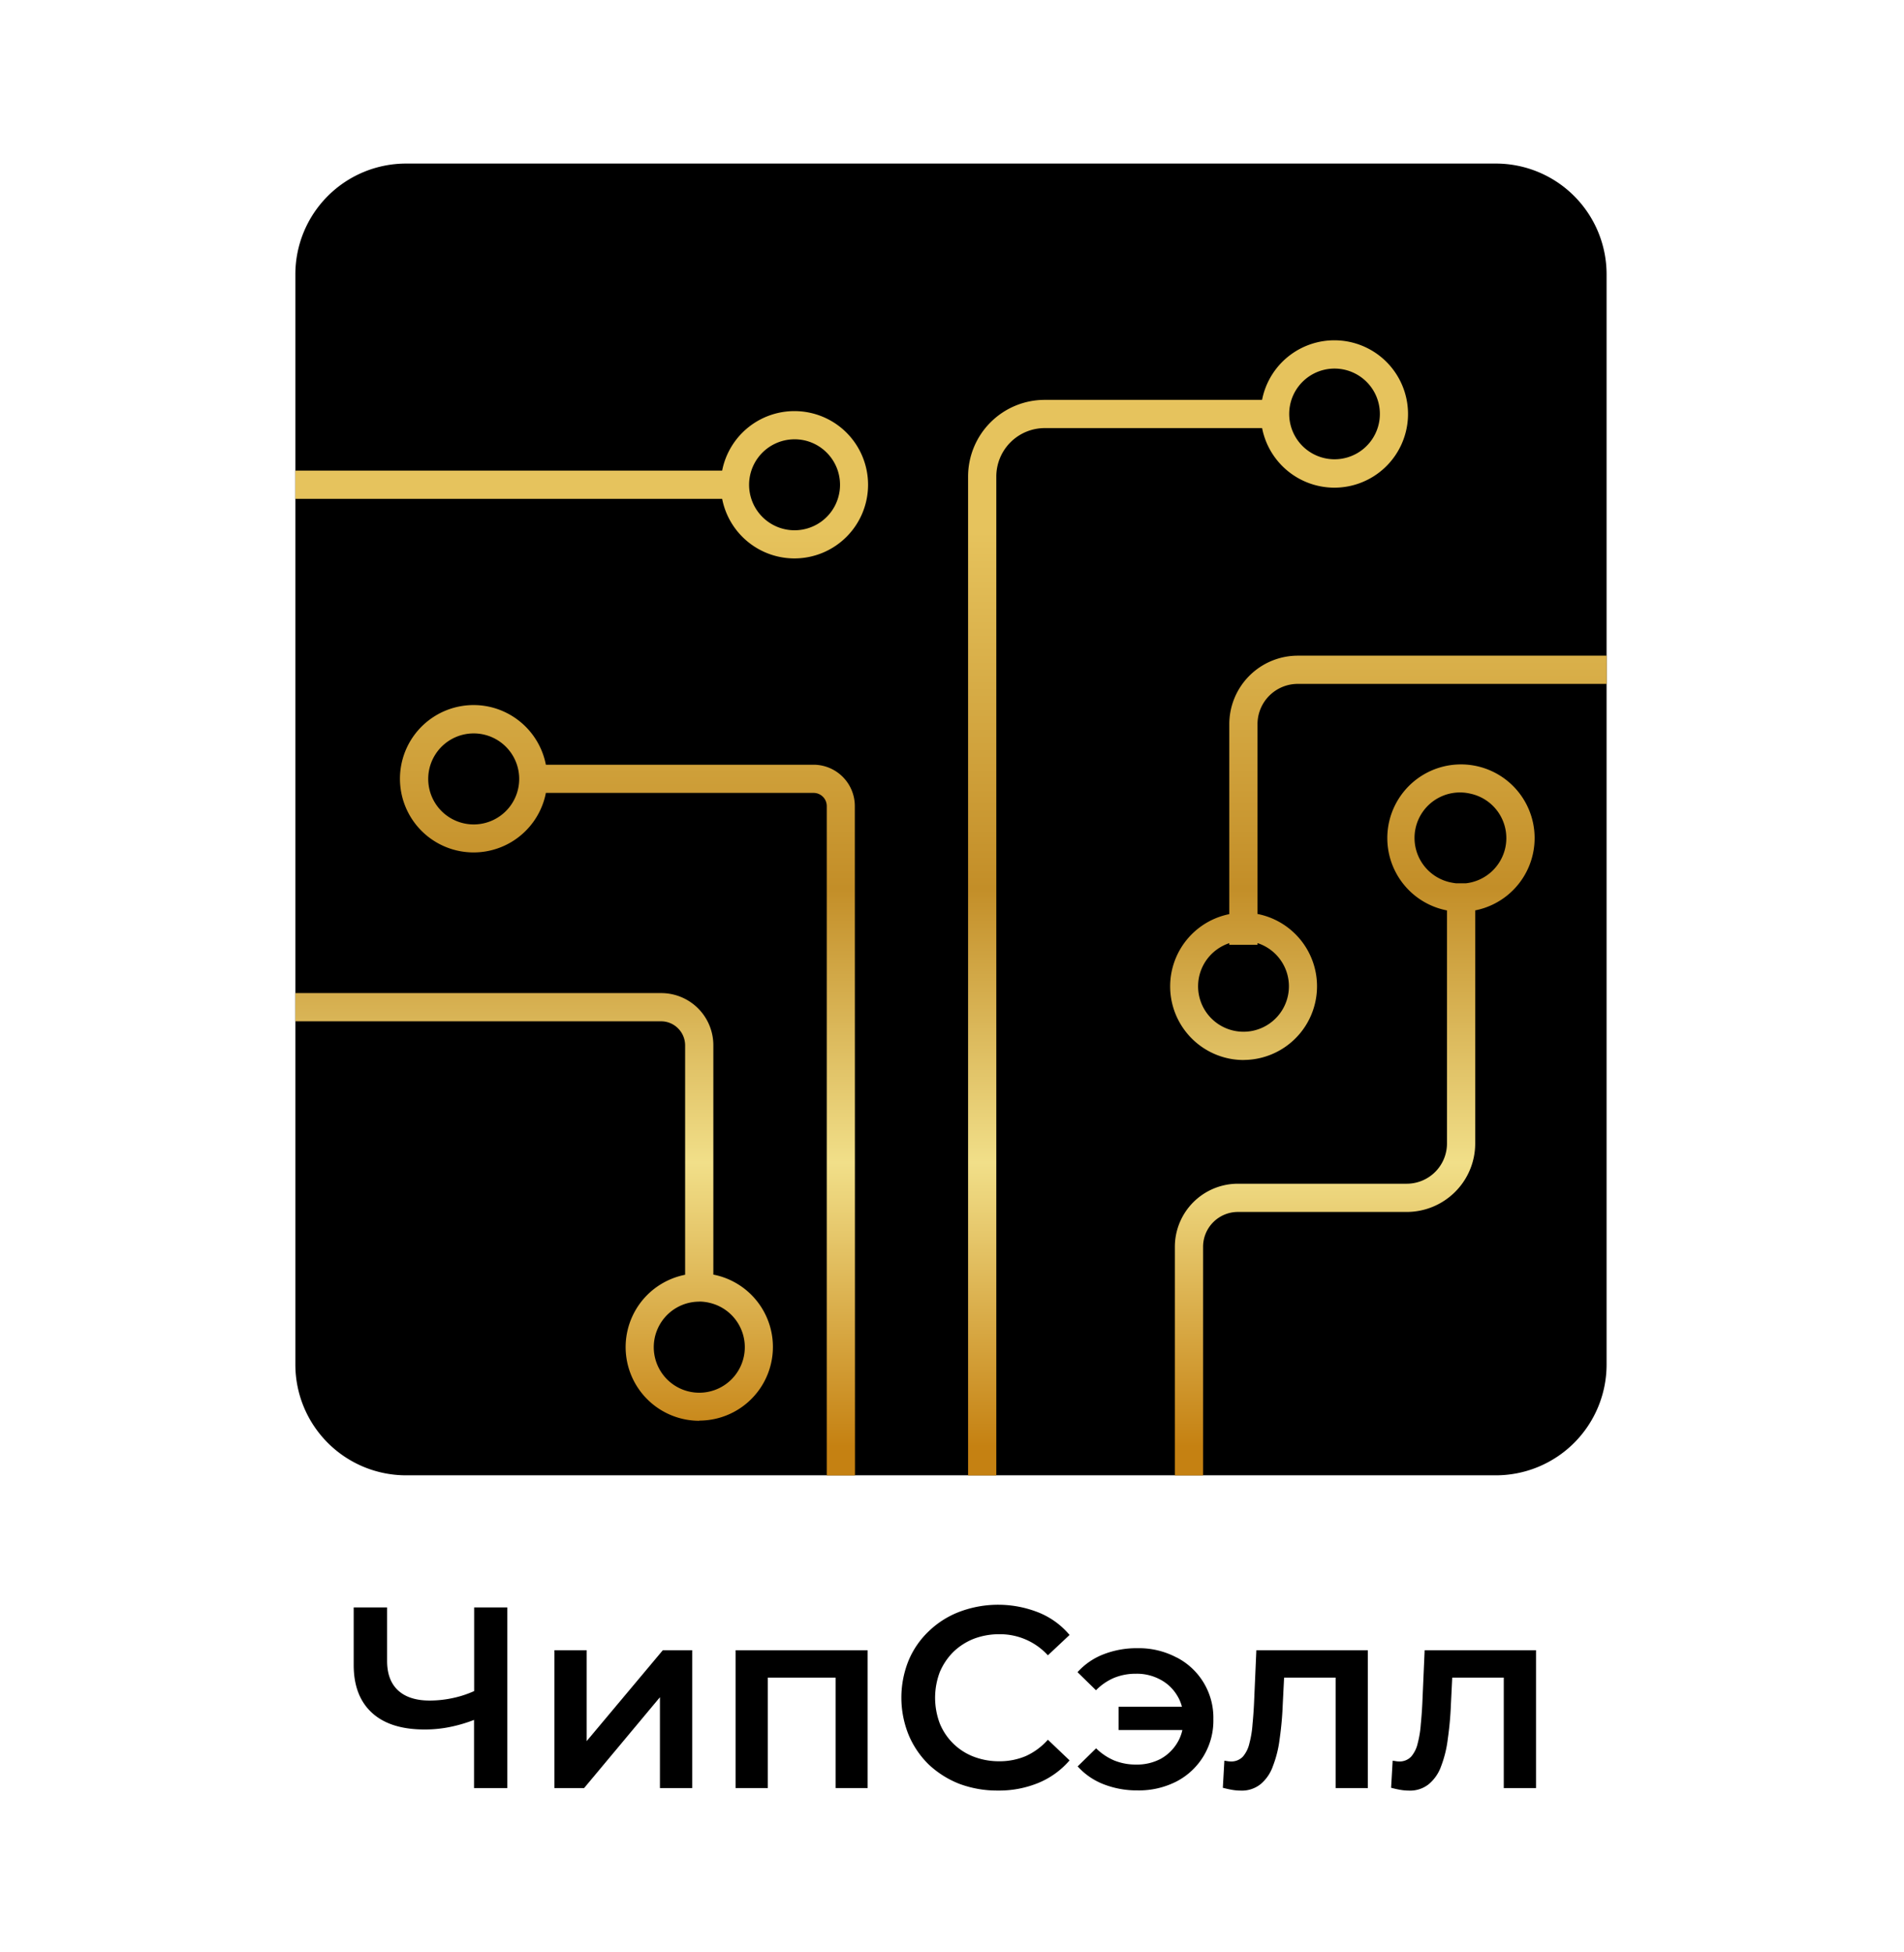 <svg id="Layer_1" data-name="Layer 1" xmlns="http://www.w3.org/2000/svg" xmlns:xlink="http://www.w3.org/1999/xlink" viewBox="0 0 722 740"><defs><style>.cls-1{fill:url(#linear-gradient);}</style><linearGradient id="linear-gradient" x1="360.63" y1="538.52" x2="360.63" y2="191.59" gradientTransform="matrix(1, 0, 0, -1, 0, 739.89)" gradientUnits="userSpaceOnUse"><stop offset="0" stop-color="#e6c35d"/><stop offset="0.39" stop-color="#c38e28"/><stop offset="0.69" stop-color="#f1df89"/><stop offset="1" stop-color="#c58112"/></linearGradient></defs><path d="M567.22,62H154a42,42,0,0,0-42,42V517.22a42,42,0,0,0,42,42H567.22a42,42,0,0,0,42-42V104A42,42,0,0,0,567.22,62Z"/><path class="cls-1" d="M377.8,559.27H367.1V180.64a29.07,29.07,0,0,1,29.07-29.07h82.41A27.93,27.93,0,1,1,506,184.85h0a27.95,27.95,0,0,1-27.41-22.58H396.17a18.37,18.37,0,0,0-18.37,18.37ZM506,139.71a17.19,17.19,0,1,0,12.18,5A17.21,17.21,0,0,0,506,139.71ZM456.21,559.27h-10.7V472.61a23.92,23.92,0,0,1,23.92-23.92h64a15.27,15.27,0,0,0,15.27-15.28V345.1l-.49-.1a27.93,27.93,0,1,1,11.19.08V433.4a25.9,25.9,0,0,1-7.61,18.38,26,26,0,0,1-18.36,7.61h-64a13.21,13.21,0,0,0-13.22,13.22Zm96-224.45h3.62a17.27,17.27,0,0,0,15-13.56,17.23,17.23,0,0,0-13.27-20.42h0a17.23,17.23,0,1,0-7.16,33.7C551,334.66,551.58,334.75,552.17,334.82Zm-228,224.45h-10.7V305.55a5,5,0,0,0-5-5H207c-.06.33-.14.66-.21,1A27.93,27.93,0,1,1,186,268h0a28,28,0,0,1,21,21.87H308.48a15.67,15.67,0,0,1,15.67,15.67ZM179.59,278a17.25,17.25,0,1,0,4,.46h0A17.26,17.26,0,0,0,179.59,278Zm85.58,260.55a28.13,28.13,0,0,1-6.46-.76,27.93,27.93,0,0,1-8.19-50.95,28.16,28.16,0,0,1,9.28-3.64V396.34a9,9,0,0,0-.68-3.53,8.9,8.9,0,0,0-2-3,9,9,0,0,0-6.45-2.68H112v-10.7H250.71a19.77,19.77,0,0,1,19.79,19.9v86.81c.38.07.75.15,1.13.24h0a27.93,27.93,0,0,1-6.46,55.1Zm0-45.16a17.26,17.26,0,1,0,4,.47h0A17.16,17.16,0,0,0,265.14,493.36ZM471.59,401.8a28.35,28.35,0,0,1-4.09-.3,27.93,27.93,0,0,1-1.35-55V274.53a26,26,0,0,1,26-26H609.26v10.7H492.12a15.27,15.27,0,0,0-15.27,15.28v71.93a27.93,27.93,0,0,1-5.26,55.34Zm-5.44-44.3a17.32,17.32,0,0,0-4.91,2.56,17.22,17.22,0,1,0,15.61-2.58v.65h-10.7ZM301.26,211.67a27.95,27.95,0,0,1-27.42-22.58H112v-10.7H273.84A27.94,27.94,0,0,1,321,164h0a27.93,27.93,0,0,1-19.75,47.67Zm0-45.15a17.24,17.24,0,1,0,12.18,5h0A17.12,17.12,0,0,0,301.26,166.52Z"/><path d="M179.8,641a38.89,38.89,0,0,1-7.43,2.5A42.33,42.33,0,0,1,163,644.6q-7.83,0-12-3.81t-4.21-11.06V609.29H134.12V631.1q0,11.85,7,18.2t20.25,6.26a47.48,47.48,0,0,0,9.88-1.08,56,56,0,0,0,8.51-2.55v25.84h12.62V609.29H179.8Z"/><polygon points="222.47 659.96 222.47 625.53 210.24 625.53 210.24 677.77 221.49 677.77 250.25 643.33 250.25 677.77 262.48 677.77 262.48 625.53 251.33 625.53 222.47 659.96"/><polygon points="278.93 677.77 291.16 677.77 291.16 635.9 316.88 635.9 316.88 677.77 329.01 677.77 329.01 625.53 278.93 625.53 278.93 677.77"/><path d="M361.46,626.21a23.63,23.63,0,0,1,7.73-5,27,27,0,0,1,9.88-1.76,24.56,24.56,0,0,1,18.29,8l8.22-7.72a29.92,29.92,0,0,0-11.74-8.51,41.56,41.56,0,0,0-29.93-.3,34.31,34.31,0,0,0-11.65,7.34,32.63,32.63,0,0,0-7.72,11.15,37.57,37.57,0,0,0,0,28.17,34.17,34.17,0,0,0,7.63,11.25,36.27,36.27,0,0,0,11.64,7.34,40.9,40.9,0,0,0,14.57,2.54,39.27,39.27,0,0,0,15.46-2.93,31.37,31.37,0,0,0,11.74-8.51l-8.22-7.83a25,25,0,0,1-8.31,6.17,25.34,25.34,0,0,1-10,2,26.75,26.75,0,0,1-9.88-1.76,22.6,22.6,0,0,1-12.82-12.62,27.53,27.53,0,0,1,0-19.37A23.9,23.9,0,0,1,361.46,626.21Z"/><path d="M446.17,628.27a30.54,30.54,0,0,0-14.87-3.52,34.53,34.53,0,0,0-12.91,2.34,25.64,25.64,0,0,0-9.79,6.75l7,6.85a21.29,21.29,0,0,1,6.84-4.69,21.63,21.63,0,0,1,8.32-1.57,18.66,18.66,0,0,1,9.29,2.25,16.19,16.19,0,0,1,6.36,6.06,15.24,15.24,0,0,1,1.78,4.21H424.16v8.81h24.2a15.94,15.94,0,0,1-1.9,4.79,16.87,16.87,0,0,1-6.36,6.16,19.28,19.28,0,0,1-9.29,2.15,21.81,21.81,0,0,1-8.32-1.56,22.16,22.16,0,0,1-6.84-4.6l-7,6.85a25.64,25.64,0,0,0,9.79,6.75,34.53,34.53,0,0,0,12.91,2.35,31.19,31.19,0,0,0,14.87-3.43,25.94,25.94,0,0,0,13.89-23.57,25.67,25.67,0,0,0-13.89-23.38Z"/><path d="M475.53,645.68c-.13,2.67-.32,5.35-.58,8a38,38,0,0,1-1.18,7.14,11.61,11.61,0,0,1-2.44,5,6,6,0,0,1-4.7,1.86,6.19,6.19,0,0,1-1.08-.1l-1.27-.19-.58,10.27c1.24.32,2.41.59,3.52.78a19.23,19.23,0,0,0,3.23.29A11.38,11.38,0,0,0,478,676.3a15.57,15.57,0,0,0,4.69-6.85,42.61,42.61,0,0,0,2.55-10.27,125.21,125.21,0,0,0,1.17-12.91l.52-10.37h19.54v41.87h12.22V625.53H476.41Z"/><path d="M540.23,625.53l-.88,20.15c-.13,2.67-.33,5.35-.59,8a38.85,38.85,0,0,1-1.17,7.14,11.62,11.62,0,0,1-2.45,5,6,6,0,0,1-4.69,1.86,6.11,6.11,0,0,1-1.08-.1l-1.27-.19-.59,10.27c1.24.32,2.41.59,3.52.78a19.32,19.32,0,0,0,3.23.29,11.34,11.34,0,0,0,7.53-2.44,15.66,15.66,0,0,0,4.7-6.85A43.09,43.09,0,0,0,549,659.18a125.1,125.1,0,0,0,1.18-12.91l.51-10.37h19.54v41.87h12.23V625.53Z"/></svg>